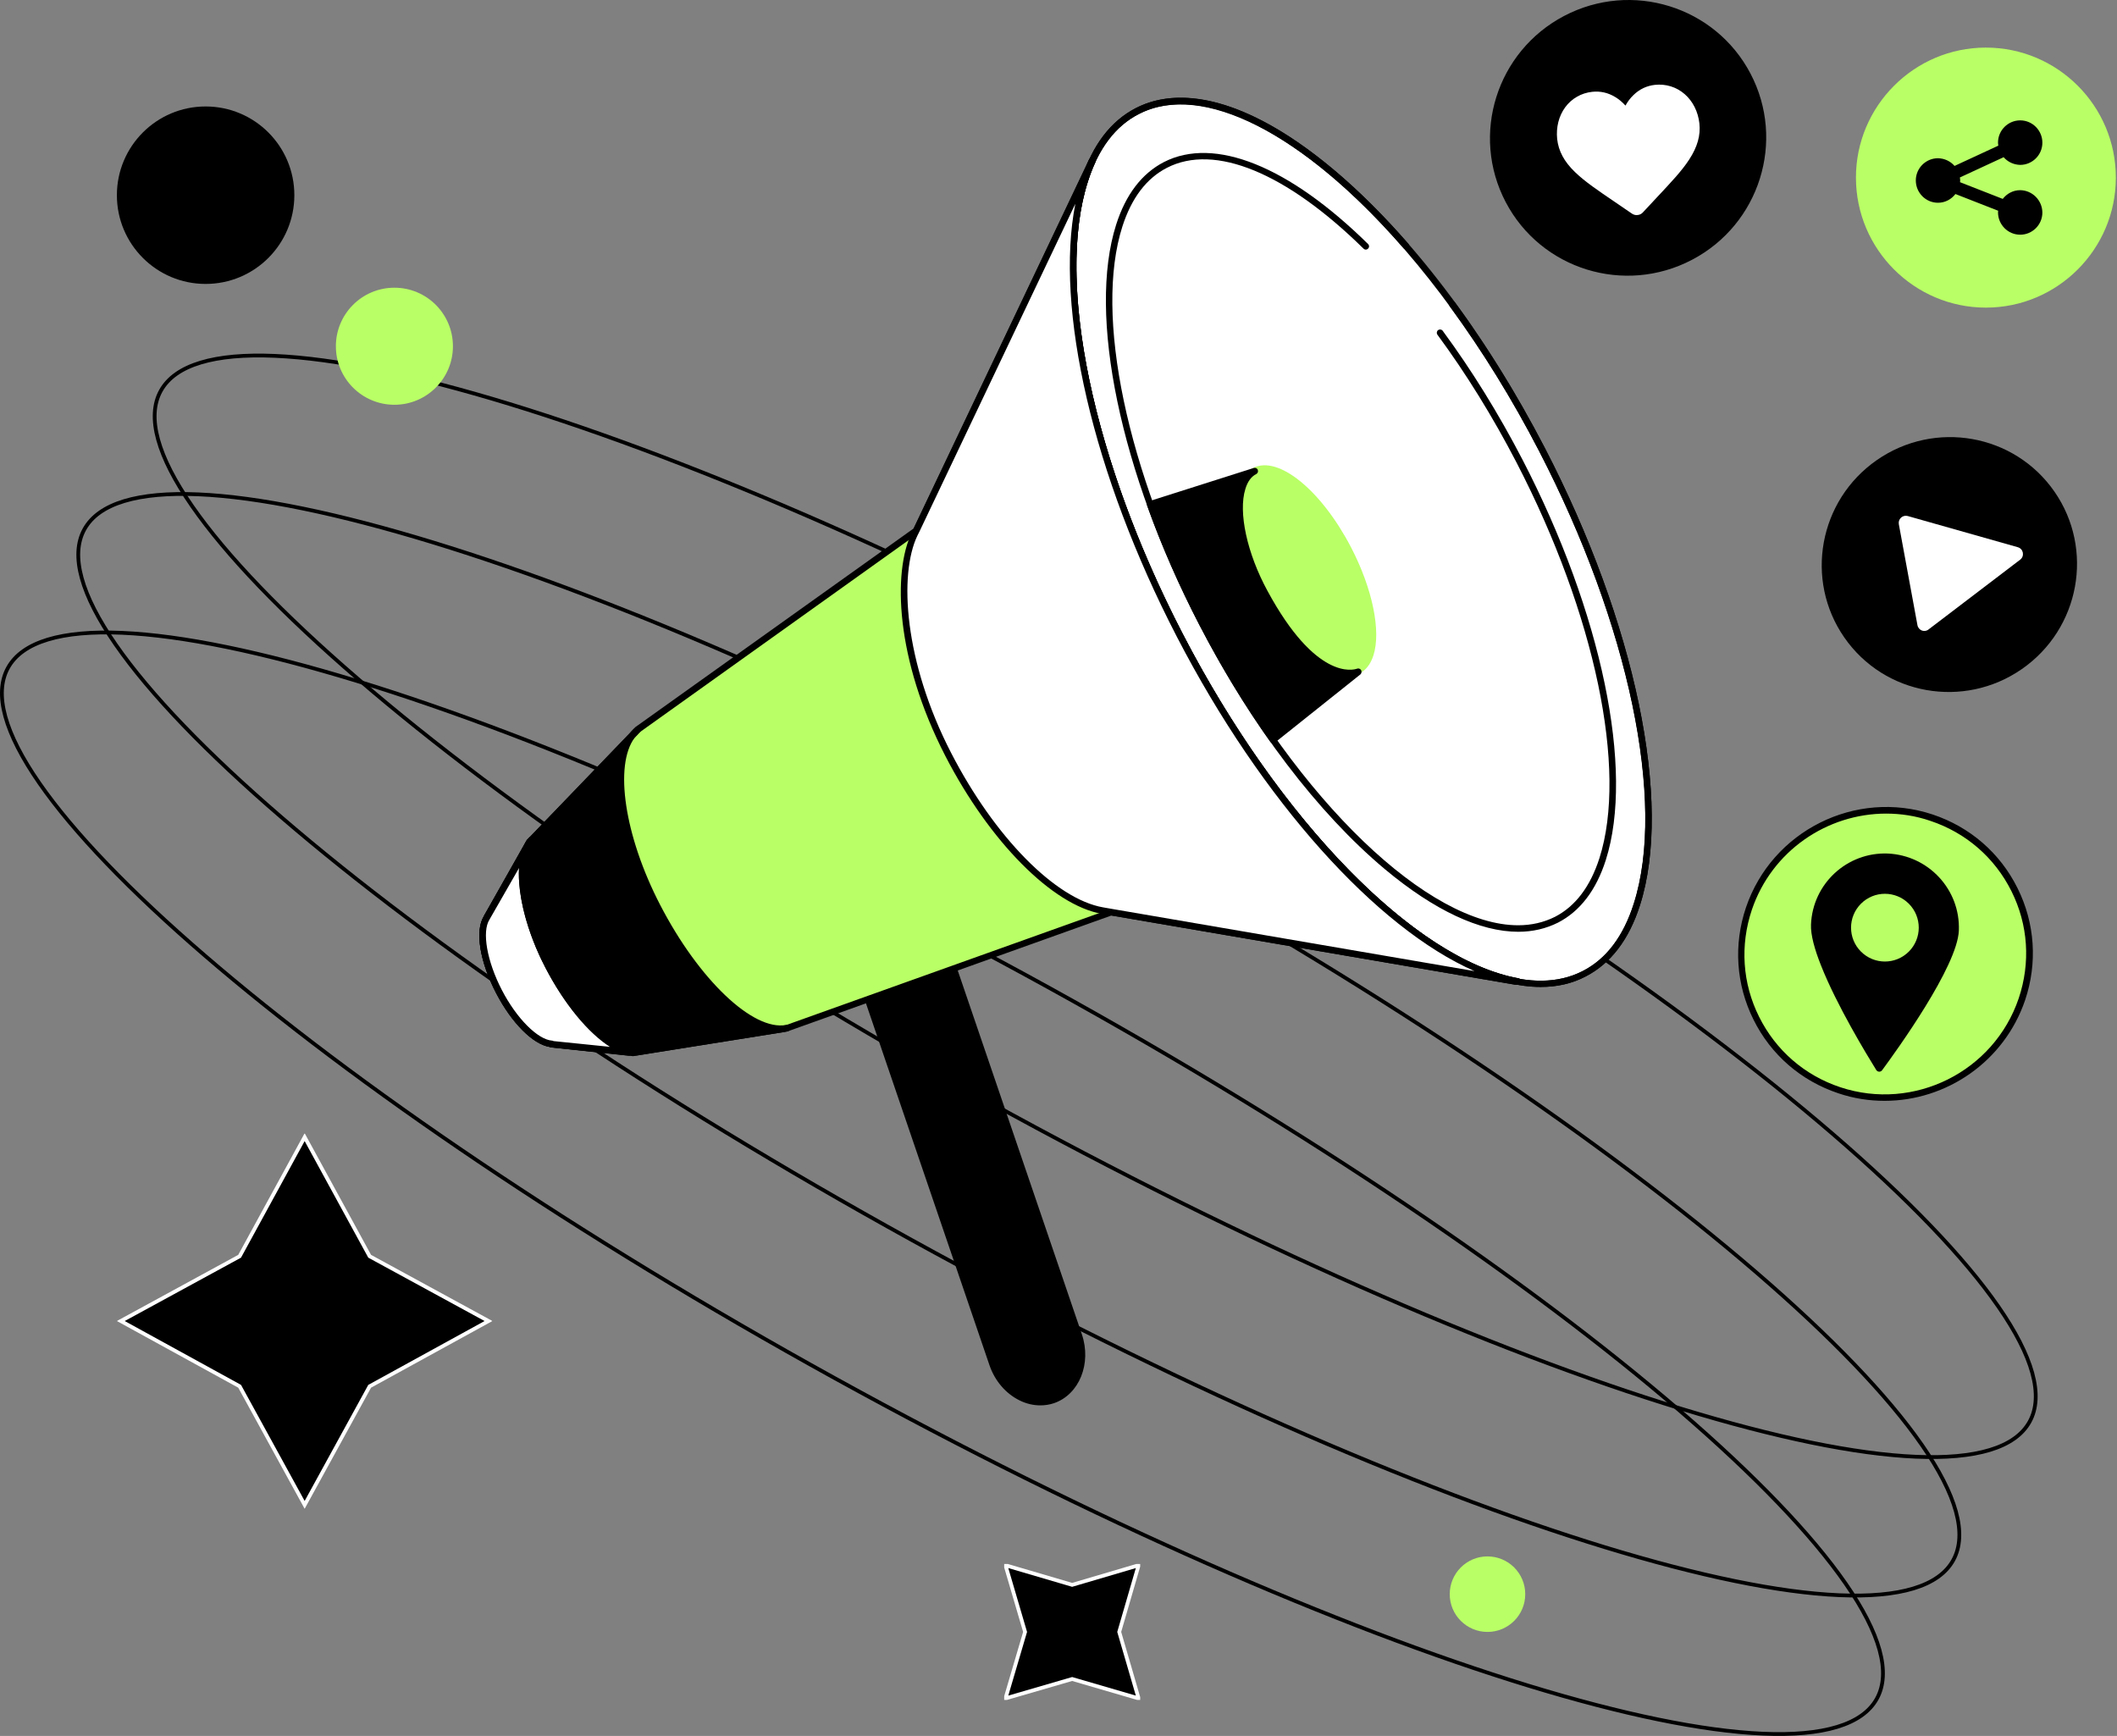 <svg width="561" height="460" viewBox="0 0 561 460" fill="none" xmlns="http://www.w3.org/2000/svg">
<rect x="0" y="0" width="561" height="460" fill="#808080" stroke="none"/>
<g clip-path="url(#clip0_332_1228)">
<path d="M284.117 419.969L301.728 414.78L296.59 432.441L301.728 450.053L284.117 444.914L266.456 450.053L271.645 432.441L266.456 414.78L284.117 419.969Z" fill="black" stroke="white" stroke-miterlimit="10"/>
</g>
<g clip-path="url(#clip1_332_1228)">
<path d="M97.96 332.894L129.454 350.054L97.96 367.351L80.731 398.776L63.503 367.351L32.009 350.054L63.503 332.894L80.731 301.331L97.96 332.894Z" fill="black" stroke="white" stroke-miterlimit="10"/>
</g>
<path d="M318.724 188.489C387.202 226.261 445.969 266.282 485.624 300.443C505.455 317.527 520.486 333.127 529.564 346.234C534.104 352.789 537.139 358.696 538.552 363.836C539.964 368.973 539.744 373.297 537.843 376.743C535.942 380.189 532.402 382.681 527.304 384.227C522.203 385.774 515.587 386.359 507.622 386.015C491.692 385.328 470.479 380.936 445.45 373.275C395.401 357.957 330.202 329.599 261.724 291.827C193.246 254.055 134.478 214.034 94.823 179.872C74.993 162.789 59.962 147.189 50.883 134.082C46.343 127.527 43.308 121.619 41.895 116.48C40.483 111.343 40.703 107.019 42.604 103.573C44.504 100.128 48.045 97.635 53.143 96.088C58.244 94.542 64.86 93.957 72.826 94.301C88.755 94.988 109.969 99.38 134.997 107.04C185.046 122.359 250.246 150.717 318.724 188.489Z" stroke="black"/>
<path d="M298.482 225.184C366.96 262.956 425.727 302.976 465.382 337.138C485.213 354.221 500.244 369.822 509.323 382.929C513.862 389.483 516.897 395.391 518.31 400.531C519.722 405.667 519.502 409.992 517.601 413.438C515.7 416.883 512.16 419.376 507.062 420.922C501.961 422.468 495.346 423.053 487.38 422.71C471.45 422.022 450.237 417.631 425.208 409.97C375.159 394.652 309.96 366.293 241.482 328.521C173.004 290.749 114.236 250.729 74.581 216.567C54.751 199.484 39.72 183.884 30.641 170.777C26.101 164.222 23.066 158.314 21.654 153.174C20.242 148.038 20.461 143.714 22.362 140.268C24.262 136.822 27.803 134.329 32.901 132.783C38.002 131.236 44.618 130.652 52.584 130.996C68.513 131.683 89.727 136.075 114.755 143.735C164.804 159.053 230.004 187.412 298.482 225.184Z" stroke="black"/>
<path d="M278.242 261.879C346.72 299.651 405.487 339.672 445.142 373.833C464.973 390.917 480.004 406.517 489.082 419.624C493.622 426.179 496.657 432.086 498.07 437.226C499.482 442.363 499.261 446.687 497.361 450.133C495.46 453.579 491.92 456.071 486.822 457.617C481.721 459.164 475.105 459.748 467.14 459.405C451.21 458.718 429.997 454.326 404.968 446.665C354.919 431.347 289.72 402.989 221.242 365.217C152.764 327.445 93.996 287.424 54.341 253.262C34.511 236.179 19.48 220.579 10.401 207.472C5.861 200.917 2.826 195.009 1.413 189.87C0.002 184.733 0.221 180.409 2.122 176.963C4.022 173.517 7.563 171.024 12.661 169.478C17.762 167.932 24.378 167.347 32.344 167.691C48.273 168.378 69.487 172.77 94.515 180.43C144.564 195.749 209.764 224.107 278.242 261.879Z" stroke="black"/>
<circle cx="104.516" cy="91.748" r="15.509" fill="#B9FF66"/>
<circle cx="394.181" cy="422.436" r="10.006" fill="#B9FF66"/>
<circle cx="54.488" cy="51.725" r="23.513" fill="black"/>
<path d="M279.088 370.996C272.78 373.152 265.572 368.88 263.064 361.472L224.043 247.146L246.845 239.346L285.905 353.83C288.412 361.159 285.356 368.841 279.088 370.996Z" fill="black"/>
<path d="M275.679 372.407C273.838 372.407 271.957 371.976 270.155 371.075C266.512 369.272 263.612 365.901 262.202 361.747L223.181 247.42C223.024 246.989 223.26 246.479 223.73 246.322L246.531 238.523C246.766 238.444 247.001 238.444 247.197 238.562C247.393 238.68 247.55 238.836 247.628 239.072L286.688 353.555C289.313 361.315 286.022 369.507 279.323 371.819C278.186 372.211 276.933 372.407 275.679 372.407ZM225.14 247.694L263.887 361.198C265.14 364.921 267.726 367.978 270.939 369.546C273.524 370.8 276.306 371.035 278.813 370.173C284.612 368.174 287.432 360.963 285.082 354.104L246.296 240.443L225.14 247.694Z" fill="black"/>
<path d="M242.809 140.657L169.037 193.294L140.32 223.12L129.037 243.069L128.998 243.226C126.765 246.675 128.058 254.631 132.25 262.744C136.363 270.74 142.162 276.305 146.236 276.619L146.119 276.697L167.784 279.049L208.333 272.582L294.406 241.776L401.399 260.118L402.144 260.157C375.268 255.141 338.99 219.2 312.623 168.367C286.296 117.572 277.912 67.366 289.469 42.596H289.43L243.396 139.403L242.809 140.657Z" fill="#B9FF66"/>
<path d="M419.925 257.945C446.368 244.207 441.254 181.928 408.505 118.84C375.755 55.752 327.77 15.745 301.327 29.483C274.885 43.221 279.998 105.5 312.748 168.588C345.498 231.676 393.483 271.682 419.925 257.945Z" fill="white"/>
<path d="M408.295 261.529C396.777 261.529 382.908 255.102 367.982 242.599C347.648 225.589 327.707 199.369 311.84 168.72C287.824 122.315 277.912 74.734 286.61 47.495C289.509 38.402 294.367 32.053 300.988 28.643C314.152 21.902 332.683 27.624 353.212 44.791C373.545 61.8 393.486 88.021 409.353 118.67C433.408 165.075 443.32 212.655 434.583 239.895C431.684 248.988 426.826 255.337 420.205 258.747C416.64 260.628 412.644 261.529 408.295 261.529ZM312.976 27.624C308.941 27.624 305.18 28.447 301.811 30.211C295.582 33.385 291.037 39.421 288.295 48.083C279.715 74.93 289.587 122.001 313.407 168.014C345.846 230.606 393.408 270.661 419.461 257.297C425.69 254.122 430.235 248.086 432.977 239.424C441.557 212.577 431.684 165.506 407.864 119.493C379.617 65.014 339.97 27.624 312.976 27.624Z" fill="black"/>
<path d="M408.295 261.529C396.777 261.529 382.908 255.102 367.982 242.599C347.648 225.589 327.707 199.369 311.84 168.72C287.824 122.315 277.912 74.734 286.61 47.495C289.509 38.402 294.367 32.053 300.988 28.643C309.803 24.096 321.321 25.233 334.289 31.896C346.708 38.284 360.146 49.611 373.231 64.622C373.545 64.975 373.506 65.524 373.153 65.837C372.8 66.151 372.252 66.112 371.939 65.759C345.376 35.267 318.5 21.627 301.811 30.211C295.582 33.385 291.037 39.421 288.295 48.083C279.715 74.93 289.587 122.001 313.407 168.014C341.615 222.454 381.302 259.883 408.256 259.883C412.291 259.883 416.052 259.06 419.422 257.296C425.651 254.122 430.196 248.086 432.938 239.424C441.518 212.577 431.645 165.506 407.825 119.493C400.734 105.775 392.742 92.881 384.162 81.162C383.888 80.77 383.966 80.221 384.358 79.947C384.75 79.672 385.298 79.751 385.572 80.143C394.231 91.94 402.223 104.913 409.392 118.709C433.408 165.075 443.32 212.655 434.583 239.895C431.684 248.987 426.826 255.337 420.205 258.747C416.64 260.628 412.644 261.529 408.295 261.529Z" fill="black"/>
<path d="M359.928 177.635C366.054 174.453 364.876 160.037 357.296 145.437C349.717 130.837 338.607 121.581 332.482 124.763C326.356 127.946 327.534 142.362 335.113 156.962C342.692 171.562 353.802 180.818 359.928 177.635Z" fill="#B9FF66"/>
<path d="M357.247 179.145C350.509 179.145 341.106 170.444 334.328 157.314C328.687 146.419 326.375 135.209 328.452 128.743C329.196 126.469 330.411 124.862 332.095 124C338.755 120.59 350.156 129.879 358.07 145.125C363.711 156.021 366.023 167.23 363.947 173.697C363.202 175.97 361.988 177.577 360.303 178.44C359.363 178.91 358.344 179.145 357.247 179.145ZM335.151 124.98C334.328 124.98 333.545 125.137 332.879 125.49C331.586 126.156 330.646 127.41 330.058 129.252C328.138 135.288 330.371 146.027 335.817 156.531C343.026 170.444 353.878 179.811 359.48 176.911C360.773 176.245 361.713 174.991 362.301 173.149C364.221 167.074 361.948 156.374 356.542 145.87C350.195 133.681 341.106 124.98 335.151 124.98Z" fill="#B9FF66"/>
<path d="M402.341 246.91C392.233 246.91 380.088 241.266 367.002 230.331C349.216 215.438 331.743 192.471 317.874 165.662C296.836 125.058 288.177 83.396 295.778 59.527C298.324 51.532 302.595 45.966 308.432 42.948C321.831 36.089 341.537 44.007 362.536 64.661C362.889 65.014 362.889 65.524 362.536 65.876C362.184 66.229 361.674 66.229 361.322 65.876C340.871 45.77 321.87 37.931 309.216 44.477C303.809 47.26 299.852 52.472 297.423 60.036C289.94 83.474 298.559 124.627 319.402 164.879C344.044 212.498 378.717 245.186 402.301 245.186C405.827 245.186 409.079 244.441 412.057 242.952C417.463 240.169 421.42 234.956 423.849 227.392C431.332 203.954 422.713 162.801 401.87 122.55C395.563 110.4 388.511 98.995 380.91 88.687C380.636 88.295 380.715 87.746 381.106 87.472C381.498 87.198 382.047 87.276 382.321 87.668C390 98.093 397.091 109.538 403.438 121.766C424.476 162.37 433.134 204.033 425.534 227.901C422.987 235.897 418.717 241.462 412.879 244.48C409.667 246.087 406.141 246.91 402.341 246.91Z" fill="black"/>
<path d="M167.824 279.872C167.785 279.872 167.745 279.872 167.745 279.872L146.08 277.52C145.963 277.52 145.845 277.481 145.728 277.403C141.261 276.697 135.62 271.053 131.506 263.136C127.118 254.788 125.825 246.636 128.215 242.795L128.254 242.677L139.538 222.689C139.577 222.61 139.616 222.571 139.655 222.532L168.372 192.706C168.411 192.667 168.451 192.628 168.49 192.588L242.065 140.069L288.608 42.204C288.726 42.008 288.882 41.851 289.117 41.773C289.352 41.694 289.588 41.694 289.783 41.812C290.214 42.008 290.41 42.517 290.214 42.949C278.422 68.228 287.746 118.474 313.368 167.936C339.03 217.476 374.799 254.161 402.34 259.217C402.771 259.295 403.085 259.687 403.046 260.158C403.006 260.589 402.615 260.902 402.184 260.942L401.439 260.902C401.4 260.902 401.361 260.902 401.322 260.902L294.524 242.599L208.647 273.327C208.608 273.327 208.529 273.366 208.49 273.366L167.941 279.833C167.902 279.872 167.863 279.872 167.824 279.872ZM146.707 275.874L167.824 278.147L208.177 271.68L294.21 240.914C294.367 240.875 294.485 240.835 294.641 240.875L390.783 257.336C364.808 245.93 334.446 212.263 311.919 168.759C289.548 125.568 279.558 81.711 285.043 54.001L243.593 141.01C243.515 141.128 243.436 141.245 243.319 141.324L169.626 193.96L141.026 223.63L129.743 243.618C129.743 243.657 129.704 243.696 129.704 243.696C127.667 246.871 129.038 254.71 132.995 262.352C136.874 269.838 142.476 275.482 146.315 275.757C146.472 275.757 146.59 275.796 146.707 275.874Z" fill="black"/>
<path d="M242.926 140.344L289.429 42.556H289.468C277.911 67.327 286.334 117.533 312.622 168.328C338.989 219.201 375.267 255.141 402.221 260.079L401.477 260.04L294.64 241.737L292.172 241.306C279.752 239.111 263.18 222.963 251.31 199.917C239.125 176.284 236.971 152.729 242.377 141.519L242.926 140.344Z" fill="white"/>
<path d="M402.222 260.941C402.182 260.941 402.222 260.941 402.222 260.941L401.438 260.902C401.399 260.902 401.36 260.902 401.321 260.902L294.483 242.599L292.015 242.168C278.891 239.855 262.24 223.042 250.526 200.349C237.245 174.559 236.579 151.592 241.594 141.167L242.181 139.991L288.685 42.243C288.803 42.047 288.959 41.89 289.194 41.812C289.43 41.733 289.665 41.733 289.861 41.851C290.291 42.047 290.487 42.556 290.291 42.988C278.499 68.267 287.823 118.513 313.445 167.975C339.107 217.515 374.876 254.2 402.418 259.256C402.849 259.334 403.162 259.726 403.123 260.197C403.005 260.589 402.653 260.941 402.222 260.941ZM284.963 54.001L243.709 140.736L243.122 141.911C238.146 152.258 239.596 175.382 252.054 199.526C263.533 221.787 279.714 238.249 292.329 240.443L294.797 240.874L390.743 257.336C364.768 245.93 334.405 212.263 311.878 168.759C289.508 125.568 279.518 81.71 284.963 54.001Z" fill="black"/>
<path d="M166.648 279.754C166.609 279.754 166.57 279.754 166.57 279.754L146.041 277.56C145.923 277.56 145.806 277.52 145.688 277.442C141.222 276.736 135.58 271.093 131.467 263.176C127.118 254.788 125.825 246.636 128.215 242.795L128.254 242.678L139.537 222.689C139.772 222.258 140.281 222.14 140.712 222.375C141.143 222.611 141.261 223.12 141.026 223.551L129.743 243.618C129.743 243.657 129.704 243.697 129.704 243.697C127.666 246.871 129.038 254.71 132.994 262.353C136.873 269.838 142.475 275.482 146.315 275.757C146.432 275.757 146.589 275.796 146.667 275.874L166.726 278.03C167.196 278.069 167.549 278.5 167.471 278.97C167.431 279.402 167.079 279.754 166.648 279.754Z" fill="black"/>
<path d="M168.019 278.892C161.359 278.422 152.034 268.976 145.257 255.925C138.087 242.089 136.403 227.784 140.79 222.689L129.076 243.069L128.998 243.226C126.765 246.675 128.058 254.631 132.25 262.744C136.363 270.74 142.162 276.305 146.236 276.619L146.119 276.697L168.019 278.892Z" fill="white"/>
<path d="M168.019 279.754C167.98 279.754 167.98 279.754 167.941 279.754C167.784 279.754 167.588 279.715 167.431 279.715L146.041 277.559C145.923 277.559 145.806 277.52 145.688 277.442C141.222 276.736 135.58 271.092 131.467 263.175C127.118 254.788 125.825 246.636 128.215 242.795L128.254 242.677L138.558 224.727C138.949 223.708 139.459 222.806 140.086 222.062C140.36 221.709 140.869 221.67 141.222 221.905C141.574 222.179 141.692 222.649 141.457 223.041L140.007 225.511C137.696 231.742 139.968 243.971 145.923 255.415C152.387 267.918 161.202 277.05 167.51 277.873L167.98 277.912C168.45 277.951 168.803 278.382 168.764 278.853C168.803 279.401 168.45 279.754 168.019 279.754ZM146.667 275.874L161.633 277.402C155.874 273.718 149.527 266.115 144.473 256.316C139.576 246.871 137.147 237.073 137.539 230.018L129.743 243.618C129.743 243.657 129.704 243.696 129.704 243.696C127.666 246.871 129.038 254.71 132.994 262.352C136.873 269.838 142.475 275.482 146.315 275.756C146.432 275.756 146.589 275.796 146.667 275.874Z" fill="black"/>
<path d="M206.883 272.738L208.606 272.386C199.282 274.345 184.551 260.236 174.169 240.208C163.552 219.749 161.554 199.329 169.076 193.294L168.097 194.273L140.868 222.571C136.402 227.588 138.048 241.972 145.256 255.885C152.191 269.289 162.024 278.853 168.724 278.813L206.883 272.738Z" fill="black"/>
<path d="M168.685 279.715C161.555 279.715 151.643 270.113 144.474 256.317C137.187 242.207 135.345 227.47 140.203 222.022L166.922 194.274C167.392 193.646 167.941 193.098 168.529 192.627C168.881 192.353 169.391 192.392 169.704 192.706C170.017 193.059 170.017 193.568 169.704 193.882L168.176 195.489C162.73 202.778 165.434 221.435 174.954 239.816C185.218 259.648 199.557 273.248 208.333 271.602L208.451 271.563C208.921 271.484 209.352 271.759 209.469 272.229C209.547 272.699 209.273 273.13 208.803 273.248C208.764 273.248 208.725 273.248 208.686 273.287L207.079 273.601H207.04L168.881 279.676C168.803 279.676 168.724 279.715 168.685 279.715ZM164.65 199.134L141.496 223.198C137.187 228.058 139.145 242.246 146.041 255.533C152.779 268.545 162.299 277.951 168.685 277.99L202.378 272.621C193.289 269.407 182.084 257.296 173.426 240.639C165.199 224.766 162.025 208.618 164.65 199.134Z" fill="black"/>
<path d="M332.487 124.745C326.336 127.88 327.237 142.421 335.073 156.922C348.197 181.183 358.658 178.322 359.872 177.891C359.912 177.891 359.912 177.93 359.872 177.93L337.345 196.077C330.724 186.788 324.417 176.441 318.618 165.271C313.094 154.571 308.432 143.91 304.75 133.563L332.487 124.745Z" fill="black"/>
<path d="M337.345 196.939C337.306 196.939 337.267 196.939 337.228 196.939C336.992 196.9 336.797 196.782 336.64 196.586C329.862 187.062 323.555 176.637 317.874 165.702C312.428 155.198 307.727 144.498 303.966 133.916C303.887 133.681 303.887 133.446 304.005 133.25C304.123 133.054 304.279 132.897 304.514 132.819L332.252 124C332.683 123.883 333.153 124.079 333.31 124.51C333.466 124.941 333.31 125.411 332.918 125.607C331.586 126.273 330.607 127.606 330.019 129.566C328.099 135.719 330.45 146.615 335.895 156.609C348.707 180.282 358.579 177.577 359.637 177.185C360.029 177.029 360.499 177.225 360.695 177.577C360.891 177.93 360.812 178.44 360.499 178.714L337.894 196.743C337.737 196.86 337.541 196.939 337.345 196.939ZM305.885 134.112C309.607 144.341 314.152 154.688 319.402 164.879C324.887 175.461 330.998 185.534 337.541 194.822L357.091 179.067C352.624 178.871 344.201 175.539 334.328 157.314C328.608 146.771 326.258 135.641 328.334 128.938C328.608 128.076 328.922 127.332 329.314 126.626L305.885 134.112Z" fill="black"/>
<path d="M448.398 68.832C466.309 59.423 473.236 37.332 463.871 19.492C454.506 1.651 432.395 -5.185 414.485 4.225C396.574 13.634 389.647 35.724 399.012 53.565C408.377 71.406 430.488 78.241 448.398 68.832Z" fill="black"/>
<path d="M414.76 28.447C416.484 26.095 419.031 24.645 421.93 24.331C424.124 24.096 426.161 24.567 428.081 25.742C429.06 26.33 429.922 27.075 430.745 27.976C431.332 26.918 432.037 25.977 432.86 25.194C434.466 23.626 436.386 22.724 438.541 22.489C441.44 22.176 444.261 23.038 446.455 24.959C448.61 26.84 449.981 29.583 450.333 32.68C450.686 35.854 449.824 38.911 447.63 42.282C445.671 45.3 442.694 48.435 439.246 52.119C438.071 53.374 436.739 54.785 435.368 56.274C435.015 56.666 434.506 56.94 433.957 56.979C433.409 57.058 432.899 56.901 432.429 56.587C430.745 55.412 429.138 54.314 427.728 53.374C423.575 50.552 419.971 48.122 417.385 45.613C414.486 42.831 412.997 40.009 412.645 36.834C412.331 33.738 413.076 30.759 414.76 28.447Z" fill="white"/>
<path d="M550.005 70.828C563.117 57.711 563.117 36.444 550.005 23.327C536.893 10.21 515.635 10.21 502.523 23.327C489.411 36.444 489.411 57.711 502.523 70.828C515.635 83.945 536.893 83.945 550.005 70.828Z" fill="#B9FF66"/>
<path d="M526.258 81.515C507.296 81.515 491.821 66.073 491.821 47.064C491.821 28.095 507.257 12.613 526.258 12.613C545.259 12.613 560.695 28.055 560.695 47.064C560.695 66.034 545.259 81.515 526.258 81.515ZM526.258 14.338C508.236 14.338 493.545 28.996 493.545 47.064C493.545 65.093 508.197 79.79 526.258 79.79C544.28 79.79 558.971 65.132 558.971 47.064C558.971 29.035 544.319 14.338 526.258 14.338Z" fill="#B9FF66"/>
<path d="M535.347 50.395C533.466 50.395 531.821 51.297 530.724 52.708L519.401 48.279C519.401 48.122 519.441 48.005 519.441 47.848C519.441 47.573 519.401 47.299 519.362 47.025L530.959 41.655C532.017 42.87 533.584 43.654 535.347 43.693C538.559 43.693 541.223 41.067 541.223 37.814C541.223 34.561 538.598 31.896 535.347 31.896C532.134 31.896 529.47 34.522 529.47 37.775C529.47 38.049 529.509 38.324 529.548 38.598L517.952 43.968C516.894 42.753 515.327 41.969 513.564 41.93C510.351 41.93 507.687 44.556 507.687 47.809C507.687 51.062 510.312 53.727 513.564 53.727C515.444 53.727 517.09 52.825 518.187 51.414L529.509 55.843C529.509 56 529.47 56.117 529.47 56.274C529.47 59.527 532.095 62.193 535.347 62.193C538.559 62.193 541.223 59.566 541.223 56.313C541.184 53.06 538.559 50.434 535.347 50.395Z" fill="black"/>
<path d="M535.791 177.289C551.167 166.613 555.03 145.561 544.419 130.268C533.809 114.976 512.744 111.233 497.368 121.909C481.993 132.586 478.13 153.638 488.74 168.93C499.351 184.223 520.416 187.965 535.791 177.289Z" fill="black"/>
<path d="M508.12 165.663L503.184 138.894C502.949 137.522 504.203 136.385 505.535 136.738L534.722 145.008C536.211 145.439 536.563 147.359 535.349 148.3L511.059 166.799C510.001 167.661 508.395 167.073 508.12 165.663Z" fill="white"/>
<path d="M516.249 286.94C535.236 277.693 543.181 254.894 533.995 236.016C524.808 217.138 501.969 209.33 482.982 218.577C463.995 227.824 456.05 250.624 465.236 269.502C474.423 288.38 497.262 296.187 516.249 286.94Z" fill="#B9FF66"/>
<path d="M499.422 291.708C495.347 291.708 491.195 291.081 487.159 289.709C477.287 286.417 469.294 279.519 464.671 270.191C460.048 260.902 459.343 250.359 462.673 240.483C469.569 220.141 491.743 209.05 512.155 215.83C522.027 219.122 530.019 226.02 534.642 235.348C539.265 244.637 539.971 255.18 536.64 265.057C531.077 281.361 515.759 291.708 499.422 291.708ZM499.814 215.595C484.182 215.595 469.529 225.472 464.24 241.071C461.067 250.516 461.733 260.589 466.16 269.447C470.587 278.343 478.227 284.967 487.669 288.102C507.179 294.569 528.374 283.987 534.956 264.547C538.129 255.102 537.463 245.029 533.036 236.171C528.609 227.275 520.969 220.651 511.528 217.515C507.649 216.183 503.692 215.595 499.814 215.595Z" fill="black"/>
<path d="M519.09 246.597C518.699 256.121 502.597 278.383 498.757 283.595C498.365 284.144 497.543 284.105 497.19 283.517C494.761 279.598 486.73 266.429 482.538 255.768C480.853 251.535 479.795 247.694 479.913 244.99C480.344 234.173 489.472 225.746 500.285 226.177C511.098 226.687 519.521 235.78 519.09 246.597Z" fill="black"/>
<path d="M505.838 252.165C509.341 248.66 509.341 242.978 505.838 239.473C502.334 235.968 496.654 235.968 493.15 239.473C489.647 242.978 489.647 248.66 493.15 252.165C496.654 255.67 502.334 255.67 505.838 252.165Z" fill="#B9FF66"/>
<defs>
<clipPath id="clip0_332_1228">
<rect width="36" height="36" fill="white" transform="translate(266.108 414.431) scale(1.001)"/>
</clipPath>
<clipPath id="clip1_332_1228">
<rect width="70.326" height="70.326" fill="white" transform="translate(80.731 300.366) scale(1.001) rotate(45)"/>
</clipPath>
</defs>
</svg>
